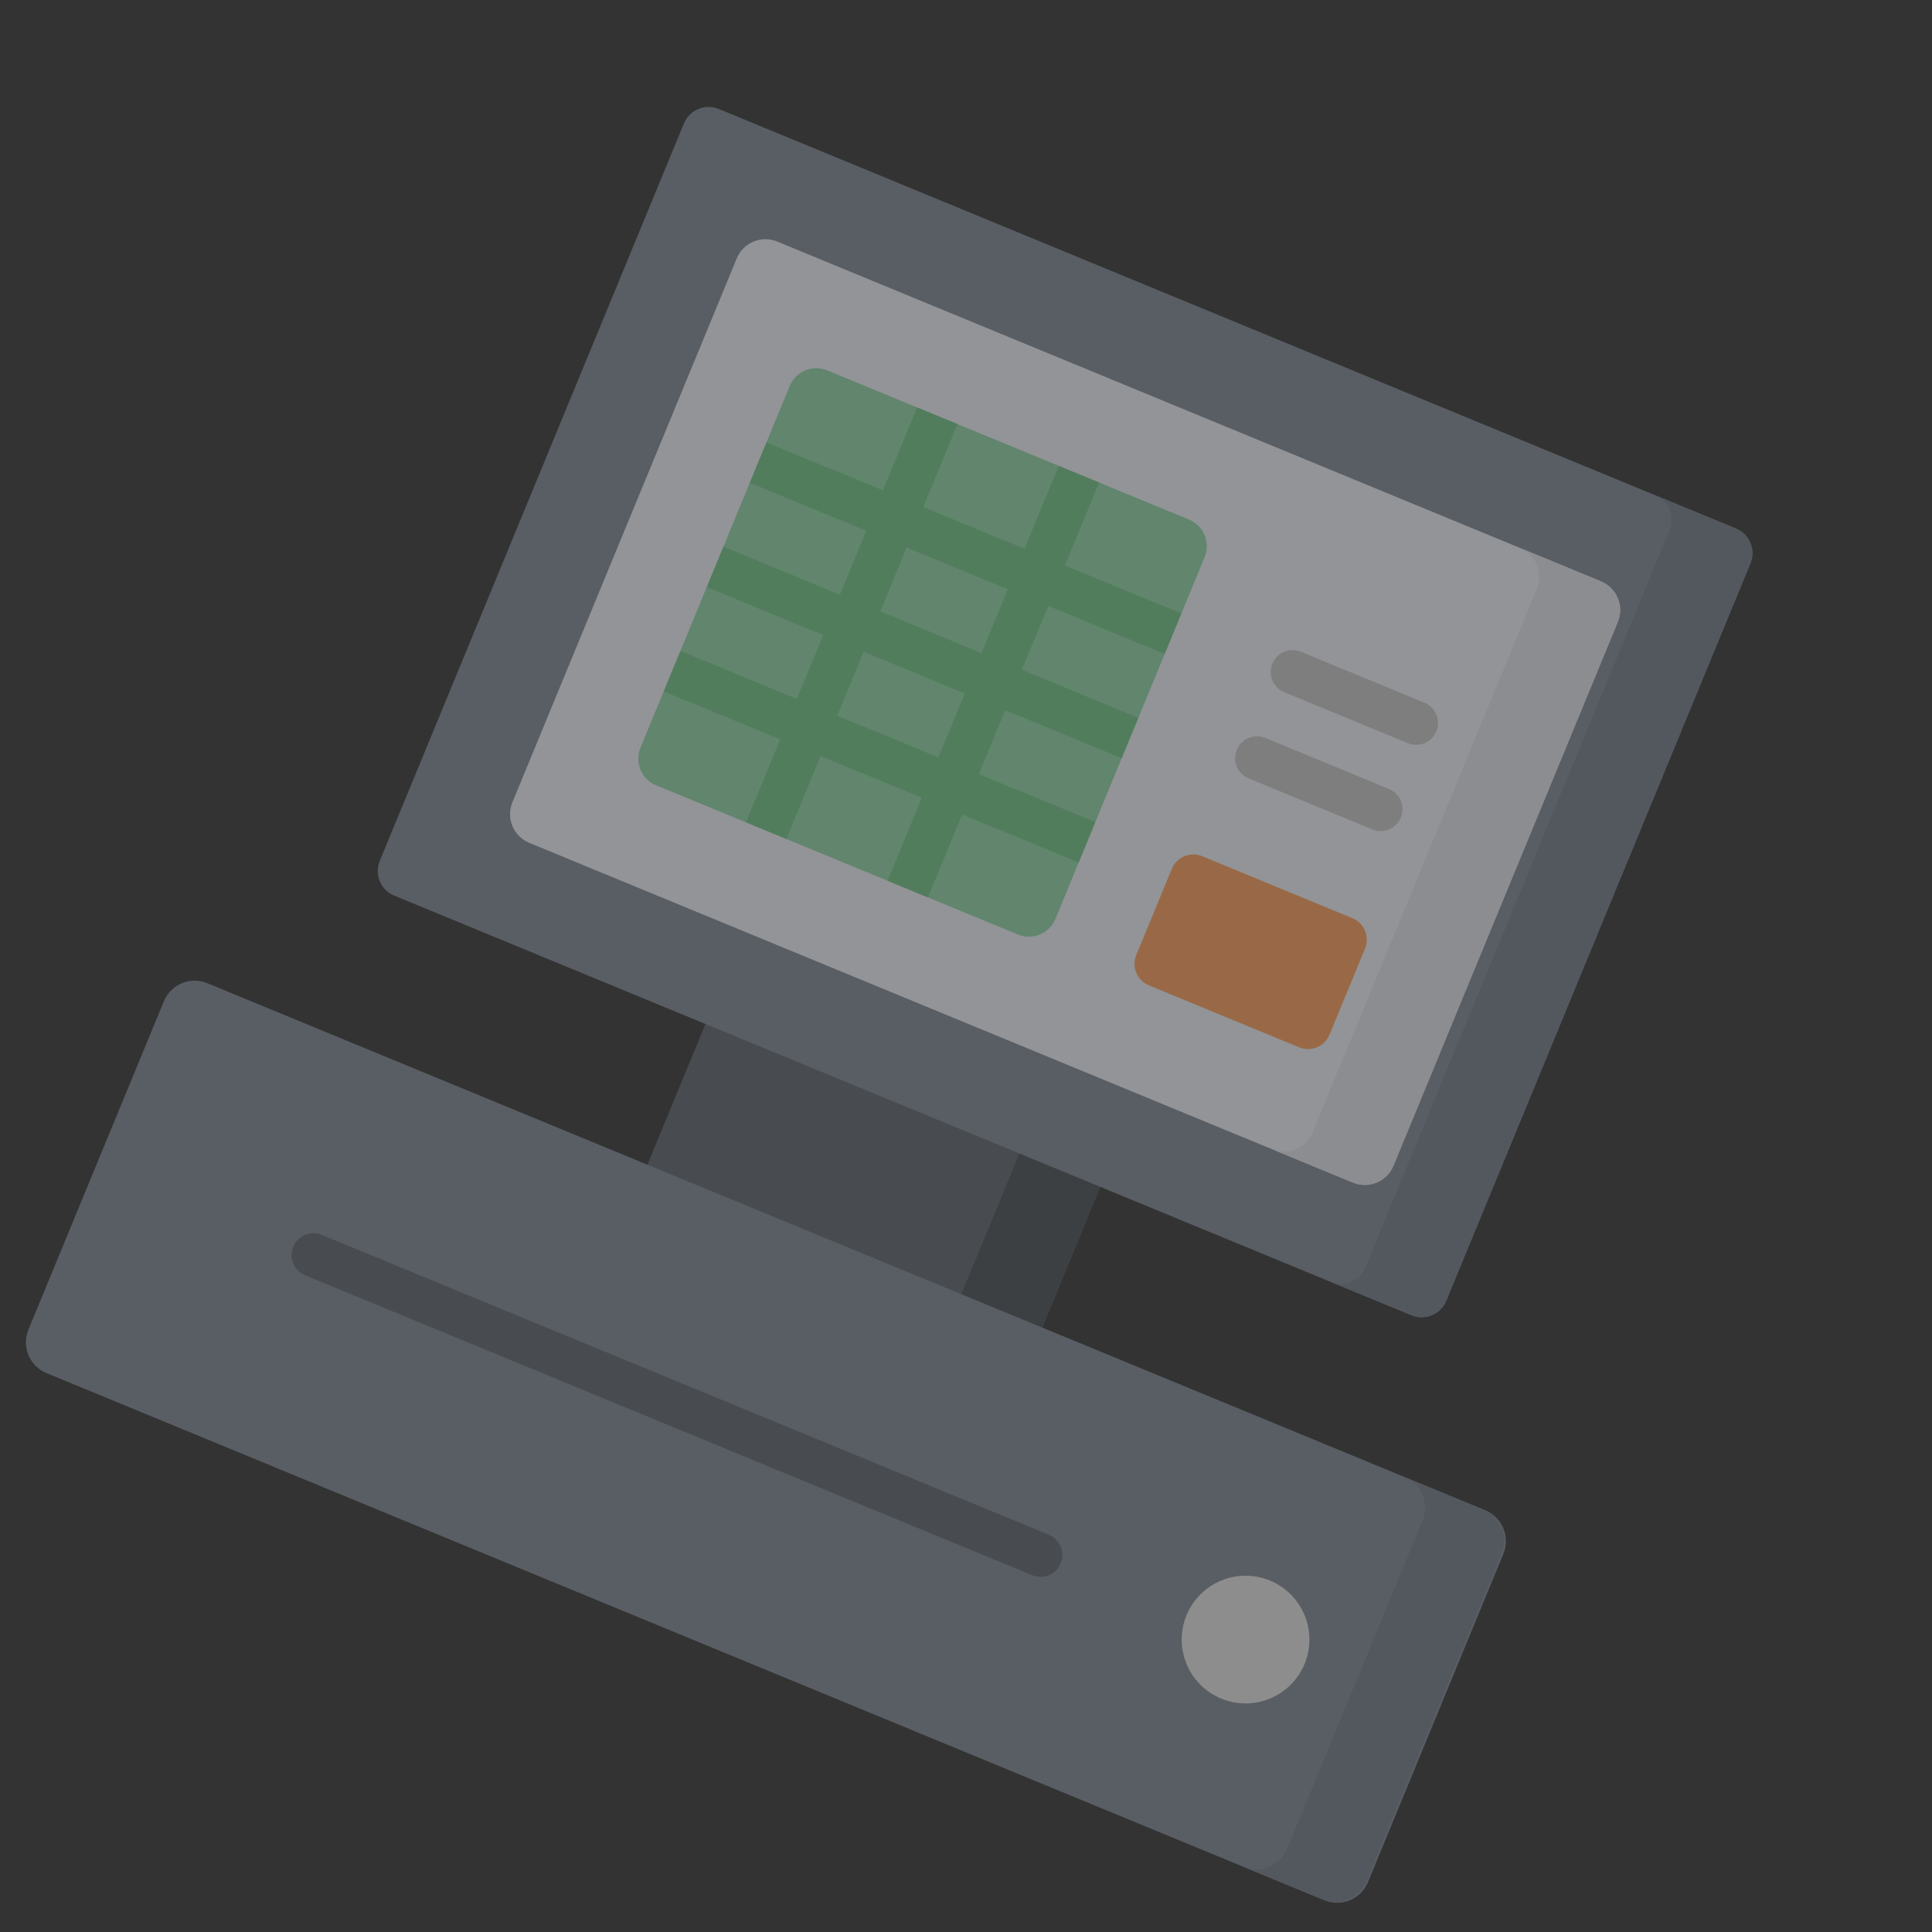 <svg width="60" height="60" viewBox="0 0 60 60" fill="none" xmlns="http://www.w3.org/2000/svg">
<rect x="0" y="0" width="60" height="60" fill="#333333" stroke="none"/>
<g opacity="0.5" clip-path="url(#clip0_4586_10530)">
<path d="M22.245 30.987L34.505 36.044L32.03 42.042L19.771 36.985L22.245 30.987Z" fill="#5D656E"/>
<path d="M31.994 35.008L34.505 36.044L32.031 42.042L29.519 41.007L31.994 35.008Z" fill="#474D54"/>
<path d="M41.134 59.014L1.444 42.642C0.916 42.425 0.665 41.821 0.883 41.293L5.09 31.095C5.307 30.567 5.911 30.316 6.438 30.534L46.128 46.905C46.656 47.123 46.907 47.727 46.689 48.254L42.483 58.453C42.265 58.98 41.661 59.232 41.134 59.014Z" fill="#7F8A96"/>
<path d="M43.836 40.846L12.242 27.813C11.821 27.639 11.62 27.157 11.794 26.736L21.242 3.831C21.416 3.41 21.898 3.21 22.319 3.383L53.914 16.416C54.335 16.59 54.535 17.072 54.362 17.493L44.914 40.398C44.74 40.819 44.258 41.019 43.836 40.846Z" fill="#7F8A96"/>
<path d="M15.913 24.916L22.88 8.025C23.083 7.533 23.647 7.299 24.139 7.502L49.719 18.054C50.211 18.257 50.446 18.82 50.243 19.312L43.275 36.203C43.072 36.695 42.509 36.929 42.017 36.727L16.436 26.175C15.944 25.972 15.71 25.408 15.913 24.916Z" fill="#F2F5FB"/>
<path d="M49.719 18.054L47.208 17.018C47.7 17.221 47.935 17.784 47.732 18.276L40.764 35.167C40.561 35.659 39.998 35.894 39.506 35.691L42.017 36.727C42.509 36.929 43.072 36.695 43.275 36.203L50.243 19.312C50.446 18.82 50.211 18.257 49.719 18.054Z" fill="#E6E8F0"/>
<path d="M46.081 46.886L43.617 45.87C44.145 46.087 44.396 46.691 44.178 47.218L39.971 57.417C39.754 57.945 39.15 58.196 38.623 57.978L41.087 58.995C41.614 59.212 42.218 58.961 42.435 58.434L46.642 48.235C46.86 47.707 46.609 47.103 46.081 46.886Z" fill="#747E8A"/>
<path d="M53.913 16.416L51.403 15.38C51.824 15.554 52.024 16.036 51.85 16.457L42.402 39.362C42.229 39.783 41.746 39.983 41.325 39.81L43.836 40.845C44.258 41.019 44.74 40.819 44.913 40.397L54.361 17.493C54.535 17.072 54.335 16.589 53.913 16.416Z" fill="#747E8A"/>
<path d="M37.926 52.751C38.938 53.169 40.097 52.687 40.515 51.674C40.933 50.662 40.45 49.503 39.438 49.085C38.426 48.668 37.267 49.15 36.849 50.162C36.431 51.175 36.913 52.334 37.926 52.751Z" fill="#E7E7E7"/>
<path d="M40.346 32.526L35.681 30.602C35.312 30.45 35.136 30.027 35.288 29.659L36.392 26.983C36.544 26.614 36.967 26.438 37.335 26.59L42 28.515C42.369 28.667 42.545 29.089 42.393 29.458L41.289 32.134C41.137 32.503 40.715 32.678 40.346 32.526Z" fill="#FFA05B"/>
<path d="M31.613 29.022L20.374 24.386C19.919 24.199 19.703 23.679 19.89 23.224L24.527 11.985C24.714 11.531 25.234 11.315 25.688 11.502L36.928 16.138C37.382 16.326 37.598 16.846 37.411 17.3L32.775 28.539C32.587 28.993 32.067 29.209 31.613 29.022Z" fill="#90D7A7"/>
<path d="M32.054 48.919L9.475 39.605C9.129 39.462 8.964 39.066 9.107 38.719C9.25 38.372 9.647 38.207 9.993 38.35L32.572 47.663C32.919 47.806 33.084 48.203 32.941 48.55C32.798 48.897 32.401 49.062 32.054 48.919Z" fill="#5D656E"/>
<path d="M42.616 25.757L38.779 24.174C38.432 24.031 38.267 23.634 38.41 23.287C38.553 22.941 38.95 22.775 39.297 22.918L43.134 24.501C43.481 24.644 43.646 25.041 43.503 25.388C43.36 25.735 42.963 25.9 42.616 25.757Z" fill="#C9C9C9"/>
<path d="M43.72 23.079L39.883 21.496C39.536 21.353 39.371 20.956 39.514 20.61C39.657 20.263 40.054 20.098 40.401 20.241L44.238 21.824C44.585 21.967 44.75 22.364 44.607 22.71C44.464 23.057 44.067 23.222 43.72 23.079Z" fill="#C9C9C9"/>
<path d="M34.016 25.531L30.4 24.039L31.218 22.056L34.834 23.547L35.352 22.291L31.736 20.8L32.554 18.817L36.17 20.308L36.688 19.052L33.072 17.561L34.134 14.986L32.879 14.468L31.816 17.043L28.675 15.747L29.737 13.172L28.482 12.654L27.42 15.229L23.804 13.738L23.286 14.993L26.902 16.485L26.084 18.468L22.468 16.977L21.95 18.233L25.566 19.724L24.747 21.707L21.132 20.216L20.614 21.472L24.23 22.963L23.167 25.538L24.423 26.056L25.485 23.481L28.626 24.777L27.564 27.352L28.82 27.87L29.882 25.295L33.498 26.786L34.016 25.531ZM29.144 23.521L26.003 22.225L26.821 20.242L29.962 21.538L29.144 23.521ZM30.48 20.282L27.339 18.986L28.157 17.003L31.298 18.299L30.48 20.282Z" fill="#72C888"/>
</g>
<defs>
<clipPath id="clip0_4586_10530">
<rect width="45" height="45" fill="white" transform="translate(17.506 0.994) rotate(22.416)"/>
</clipPath>
</defs>
</svg>
